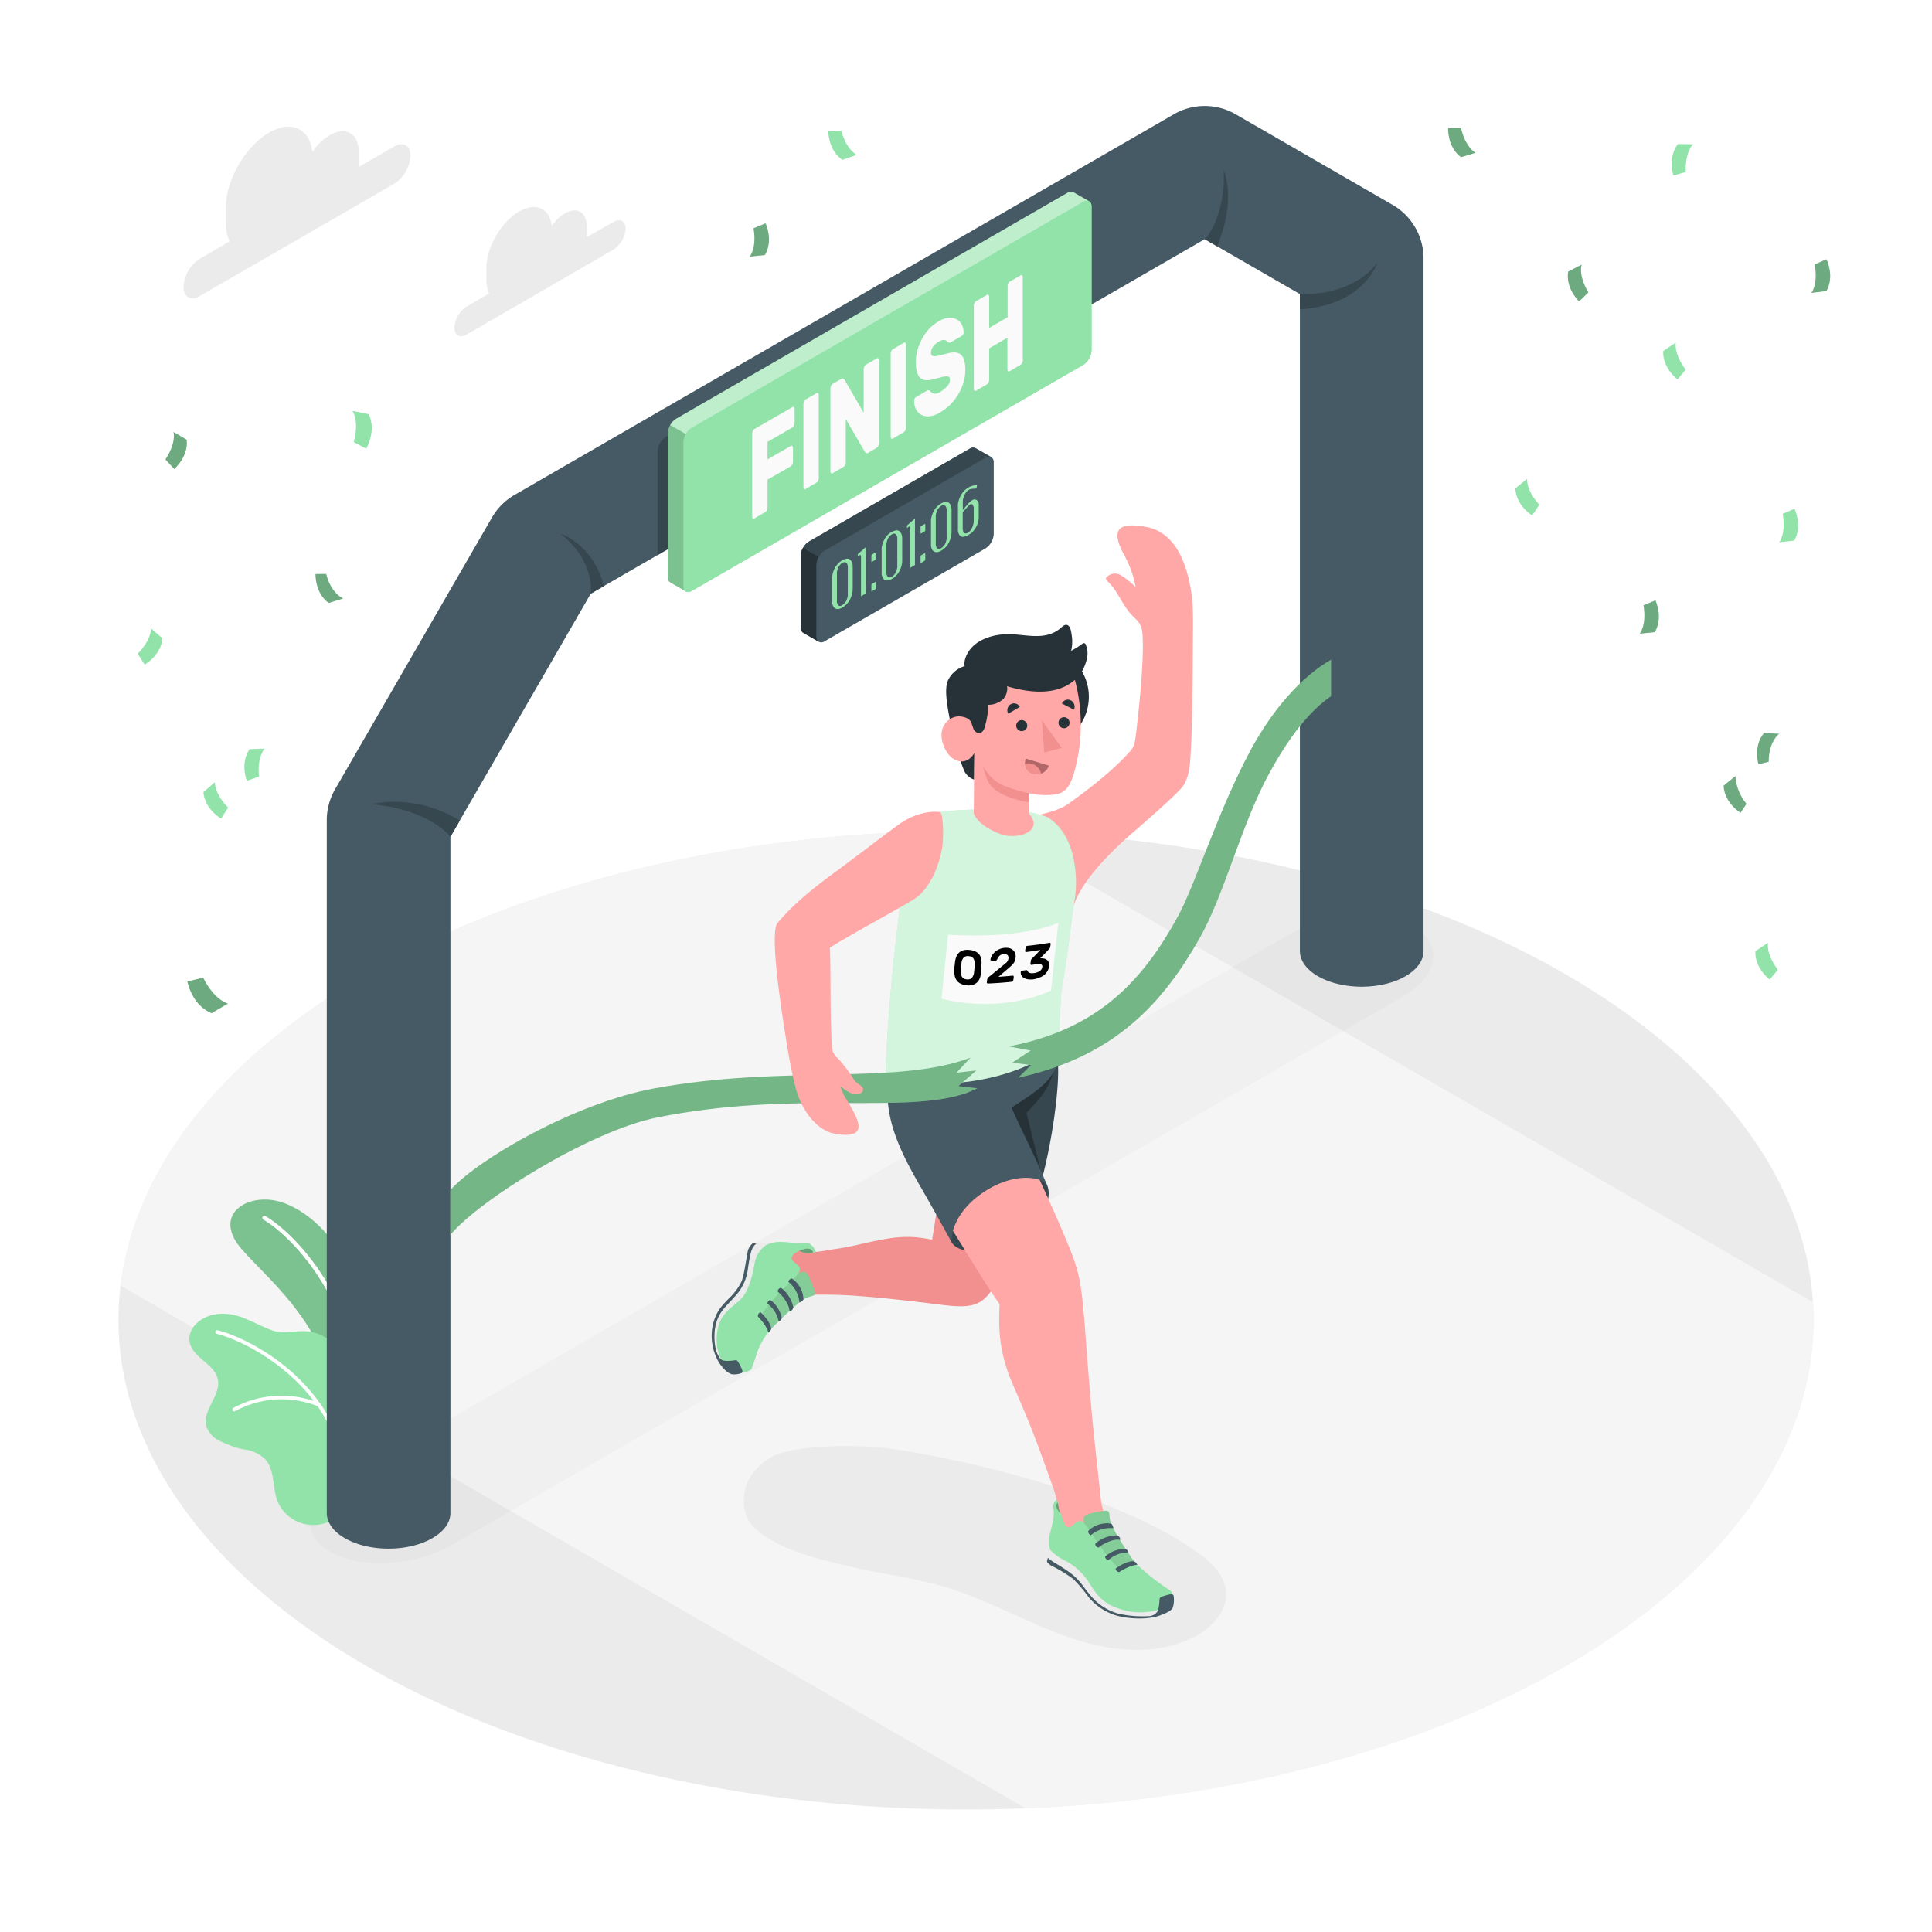<svg class="animated" id="freepik_stories-finish-line" xmlns="http://www.w3.org/2000/svg" viewBox="0 0 500 500" version="1.1" xmlns:xlink="http://www.w3.org/1999/xlink" xmlns:svgjs="http://svgjs.com/svgjs">
    <style>svg#freepik_stories-finish-line:not(.animated) .animable {opacity: 0;}svg#freepik_stories-finish-line.animated #freepik--Floor--inject-3 {animation: 1s 1 forwards cubic-bezier(.36,-0.01,.5,1.38) lightSpeedLeft;animation-delay: 0s;}svg#freepik_stories-finish-line.animated #freepik--Shadows--inject-3 {animation: 1s 1 forwards cubic-bezier(.36,-0.01,.5,1.38) fadeIn;animation-delay: 0s;}svg#freepik_stories-finish-line.animated #freepik--Clouds--inject-3 {animation: 1s 1 forwards cubic-bezier(.36,-0.01,.5,1.38) zoomOut;animation-delay: 0s;}svg#freepik_stories-finish-line.animated #freepik--Plant--inject-3 {animation: 1s 1 forwards cubic-bezier(.36,-0.01,.5,1.38) lightSpeedRight;animation-delay: 0s;}svg#freepik_stories-finish-line.animated #freepik--finish-line--inject-3 {animation: 1s 1 forwards cubic-bezier(.36,-0.01,.5,1.38) lightSpeedRight;animation-delay: 0s;}svg#freepik_stories-finish-line.animated #freepik--Character--inject-3 {animation: 1s 1 forwards cubic-bezier(.36,-0.01,.5,1.38) slideDown;animation-delay: 0s;}svg#freepik_stories-finish-line.animated #freepik--Confetti--inject-3 {animation: 1s 1 forwards cubic-bezier(.36,-0.01,.5,1.38) slideRight;animation-delay: 0s;}            @keyframes lightSpeedLeft {              from {                transform: translate3d(-50%, 0, 0) skewX(20deg);                opacity: 0;              }              60% {                transform: skewX(-10deg);                opacity: 1;              }              80% {                transform: skewX(2deg);              }              to {                opacity: 1;                transform: translate3d(0, 0, 0);              }            }                    @keyframes fadeIn {                0% {                    opacity: 0;                }                100% {                    opacity: 1;                }            }                    @keyframes zoomOut {                0% {                    opacity: 0;                    transform: scale(1.5);                }                100% {                    opacity: 1;                    transform: scale(1);                }            }                    @keyframes lightSpeedRight {              from {                transform: translate3d(50%, 0, 0) skewX(-20deg);                opacity: 0;              }              60% {                transform: skewX(10deg);                opacity: 1;              }              80% {                transform: skewX(-2deg);              }              to {                opacity: 1;                transform: translate3d(0, 0, 0);              }            }                    @keyframes slideDown {                0% {                    opacity: 0;                    transform: translateY(-30px);                }                100% {                    opacity: 1;                    transform: translateY(0);                }            }                    @keyframes slideRight {                0% {                    opacity: 0;                    transform: translateX(30px);                }                100% {                    opacity: 1;                    transform: translateX(0);                }            }        </style>
    <g id="freepik--Floor--inject-3" style="transform-origin: 250px 341.65px 0px;" class="animable">
        <g id="freepik--floor--inject-3" style="transform-origin: 250px 341.65px 0px;" class="animable">
            <ellipse cx="250" cy="341.65" rx="219.34" ry="126.64" style="fill: rgb(235, 235, 235); transform-origin: 250px 341.65px 0px;" id="ely943jkdpkik" class="animable"></ellipse>
            <path d="M94.9,252.11C56,274.57,34.77,303.36,31.2,332.74L265.44,468c50.88-2.06,100.76-14.32,139.66-36.78C450,405.29,471.32,371,469.18,337L258,215.11C199.25,213.87,139.77,226.2,94.9,252.11Z" style="fill: rgb(245, 245, 245); transform-origin: 250.263px 341.513px 0px;" id="elm6vy9xkfrnd" class="animable"></path>
        </g>
    </g>
    <g id="freepik--Shadows--inject-3" style="transform-origin: 225.609px 331.919px 0px;" class="animable">
        <g id="freepik--Shadow--inject-3">
            <path d="M116.94,399.81,362.77,258.08c9.57-5.51,10.92-13.69,3-18.25s-22.07-3.79-31.64,1.73L88.5,383.38c-9.57,5.52-11,13.68-3.1,18.21S107.37,405.33,116.94,399.81Z" style="opacity: 0.02; transform-origin: 225.609px 320.694px 0px;" class="animable"></path>
        </g>
        <path id="freepik--shadow--inject-3" d="M317.29,411.85c-.4-4.54-4.25-7.93-8-10.54-25.14-17.53-71.92-25.69-80.2-26.56s-21.46-.86-28.39,1.8a15.41,15.41,0,0,0-6.79,6.07c-2.13,4-2,9.5,1.22,12.64,6,5.79,16.66,8.24,24.78,10.15s16.46,2.85,24.45,5.22c10.88,3.23,20.81,9,31.5,12.83s23,5.39,33.09.24C313.53,421.37,317.73,417,317.29,411.85Z" style="fill: rgb(235, 235, 235); transform-origin: 254.902px 400.608px 0px;" class="animable"></path>
    </g>
    <g id="freepik--Clouds--inject-3" style="transform-origin: 104.705px 59.913px 0px;" class="animable">
        <g id="freepik--clouds--inject-3" style="transform-origin: 104.705px 59.913px 0px;" class="animable">
            <path d="M102.06,37.89l-9.3,5.37c0-.42.08-.83.08-1.23v-2.7c0-4.79-3.37-6.73-7.52-4.34a14.53,14.53,0,0,0-4.48,4.31c-.68-6-5.41-8.27-11.16-5-6.21,3.59-11.24,12.31-11.24,19.48v4a10.57,10.57,0,0,0,1,4.67L51.67,67a9.21,9.21,0,0,0-4.17,7.23c0,2.65,1.86,3.73,4.17,2.4l50.39-29.09a9.22,9.22,0,0,0,4.17-7.22C106.23,37.64,104.36,36.56,102.06,37.89Z" style="fill: rgb(235, 235, 235); transform-origin: 76.865px 55.001px 0px;" id="elu6t0mtchb4p" class="animable"></path>
            <path d="M158.77,57.43l-7,4a7.26,7.26,0,0,0,.06-.93v-2c0-3.62-2.54-5.09-5.67-3.28a11.08,11.08,0,0,0-3.38,3.25c-.51-4.54-4.08-6.24-8.42-3.74-4.69,2.71-8.49,9.29-8.49,14.71v3a8,8,0,0,0,.72,3.52l-5.83,3.37a6.94,6.94,0,0,0-3.15,5.45c0,2,1.41,2.82,3.15,1.81l38-22a7,7,0,0,0,3.15-5.45C161.92,57.24,160.51,56.43,158.77,57.43Z" style="fill: rgb(235, 235, 235); transform-origin: 139.76px 70.299px 0px;" id="elojq17st9epi" class="animable"></path>
        </g>
    </g>
    <g id="freepik--Plant--inject-3" style="transform-origin: 75.098px 352.556px 0px;" class="animable">
        <g id="freepik--Plants--inject-3" style="transform-origin: 75.098px 352.556px 0px;" class="animable">
            <path d="M95.42,369.46S98.58,354,94.94,340,83.45,315.45,74.18,311.6,54.37,314,62.59,323.32,86.9,344.68,87.9,369.87Z" style="fill: rgb(146, 227, 169); transform-origin: 78.161px 340.158px 0px;" id="elvd3om6zzoph" class="animable"></path>
            <g id="elel9sm41i27">
                <path d="M95.42,369.46S98.58,354,94.94,340,83.45,315.45,74.18,311.6,54.37,314,62.59,323.32,86.9,344.68,87.9,369.87Z" style="opacity: 0.15; transform-origin: 78.161px 340.158px 0px;" class="animable"></path>
            </g>
            <path d="M93.89,364.68H94a.53.53,0,0,0,.5-.57c-2-28-17.73-44.55-25.79-49.39a.53.53,0,0,0-.73.18.53.53,0,0,0,.18.73c7.89,4.75,23.32,21,25.27,48.56A.54.54,0,0,0,93.89,364.68Z" style="fill: rgb(255, 255, 255); transform-origin: 81.202px 339.661px 0px;" id="elg5mdo9kj03m" class="animable"></path>
            <path d="M49.26,345c-1,3.12,1.19,5.29,3.29,7.05,1.61,1.34,3.38,2.81,3.82,4.87.89,4.16-4,8-3,12.12a6.59,6.59,0,0,0,3.48,3.87A42,42,0,0,0,61,374.6a16.93,16.93,0,0,0,2,.49,9.6,9.6,0,0,1,5.59,2.5c2.27,2.47,2,6.26,2.8,9.52l0,.11A10,10,0,0,0,87,392.71l11.49-8.18c4.55-6.13,3.4-17.11-3.9-20.69-1.55-.76-3.32-1.21-4.55-2.42-1.5-1.46-1.87-3.71-2-5.8s0-4.27-.85-6.18c-1.19-2.67-4-4.29-6.9-4.79-3.36-.58-6.72.79-9.91-.37s-6.14-3-9.44-3.87c-3.63-.9-7.79-.42-10.49,2.51A5.43,5.43,0,0,0,49.26,345Z" style="fill: rgb(146, 227, 169); transform-origin: 75.098px 367.334px 0px;" id="el39dnmnn4aw" class="animable"></path>
            <path d="M82.92,363.33a.4.4,0,0,0-.15-.19C74.23,351,60.83,345.29,56.31,344.28a.47.47,0,0,0-.57.36.46.46,0,0,0,.36.56c4.29,1,16.73,6.27,25.1,17.38a26.13,26.13,0,0,0-20.84,1.81.48.48,0,0,0-.14.66.5.5,0,0,0,.38.22.53.53,0,0,0,.27-.08,25.25,25.25,0,0,1,21.3-1.29,39.71,39.71,0,0,1,7.12,24.43.46.46,0,0,0,.42.48h0a.47.47,0,0,0,.49-.46A40.56,40.56,0,0,0,82.92,363.33Z" style="fill: rgb(255, 255, 255); transform-origin: 72.983px 366.539px 0px;" id="el4on2d9zavkn" class="animable"></path>
        </g>
    </g>
    <g id="freepik--finish-line--inject-3" style="transform-origin: 226.49px 214.107px 0px;" class="animable">
        <g id="freepik--Arch--inject-3" style="transform-origin: 226.49px 214.107px 0px;" class="animable">
            <g id="freepik--arch--inject-3" style="transform-origin: 226.49px 214.107px 0px;" class="animable">
                <path id="freepik--arch--inject-3" d="M368.41,246.15V66.87a16,16,0,0,0-8-13.85L319.79,29.57a16,16,0,0,0-16,0l-170.6,98.5a16,16,0,0,0-5.86,5.85L86.71,204.28a16,16,0,0,0-2.14,8V391.55c0,2.37,1.56,4.73,4.68,6.53,6.25,3.61,16.38,3.61,22.63,0,3.13-1.8,4.69-4.16,4.69-6.53h0v-175l36.33-62.93L311.79,61.9l24.62,14.21v170h0c0,2.37,1.56,4.74,4.69,6.54,6.25,3.61,16.38,3.61,22.63,0,3.13-1.81,4.69-4.17,4.68-6.54Z" style="fill: rgb(69, 90, 100); transform-origin: 226.49px 214.107px 0px;" class="animable"></path>
                <path d="M116.57,216.57s-5.1-7-20.36-8.45c0,0,10.86-3,22.8,4.22Z" style="fill: rgb(55, 71, 79); transform-origin: 107.61px 212.036px 0px;" id="elb20skdgobr" class="animable"></path>
                <path d="M152.9,153.64s1.28-8.4-7.9-15.54c0,0,8.44,2.55,11.29,13.58Z" style="fill: rgb(55, 71, 79); transform-origin: 150.645px 145.87px 0px;" id="elzp5zrla7ww" class="animable"></path>
                <path d="M311.79,61.9c3-3.06,5.47-10.91,4.85-17.95,0,0,3.55,7.4-1.66,19.79Z" style="fill: rgb(55, 71, 79); transform-origin: 314.805px 53.845px 0px;" id="elvqq1p6ns40g" class="animable"></path>
                <path d="M336.41,76.11c8.2.33,16.28-2.74,20.08-8.24,0,0-3.22,11.09-20.08,12.2Z" style="fill: rgb(55, 71, 79); transform-origin: 346.45px 73.97px 0px;" id="elvowxf5l5wan" class="animable"></path>
            </g>
            <g id="freepik--Finish--inject-3" style="transform-origin: 226.339px 101.416px 0px;" class="animable">
                <path id="freepik--shadow--inject-3" d="M275.79,82.68V55.84c0-1.38-1-1.94-2.16-1.25L172.34,113.06a4.8,4.8,0,0,0-2.16,3.75v26.85Z" style="fill: rgb(55, 71, 79); transform-origin: 222.985px 98.977px 0px;" class="animable"></path>
                <path d="M277.8,49.75a1.52,1.52,0,0,0-1.54.15L175,108.37a4.78,4.78,0,0,0-2.17,3.75v37.22a1.51,1.51,0,0,0,.64,1.4l4.06,2.34a1.5,1.5,0,0,0,1.53-.15L280.32,94.45a4.78,4.78,0,0,0,2.17-3.75V53.49a1.52,1.52,0,0,0-.65-1.41Z" style="fill: rgb(146, 227, 169); transform-origin: 227.66px 101.415px 0px;" id="elrd7k1r2ywkq" class="animable"></path>
                <path d="M179,110.72,280.32,52.24c1.2-.69,2.17-.13,2.17,1.25V90.7a4.78,4.78,0,0,1-2.17,3.75L179,152.93c-1.2.69-2.17.13-2.17-1.25V114.47A4.78,4.78,0,0,1,179,110.72Z" style="fill: rgb(146, 227, 169); transform-origin: 229.66px 102.585px 0px;" id="elazlcfwu6dj8" class="animable"></path>
                <g id="el8us3kpb5ddo">
                    <path d="M176.87,151.68a1.63,1.63,0,0,0,.51,1.32l-3.94-2.27a1.51,1.51,0,0,1-.63-1.4V112.12a4.34,4.34,0,0,1,.64-2.13l4.06,2.34a4.37,4.37,0,0,0-.64,2.14Z" style="opacity: 0.15; transform-origin: 175.155px 131.495px 0px;" class="animable"></path>
                </g>
                <g id="elzdmhtss7e">
                    <path d="M277.8,49.75,281.73,52a1.64,1.64,0,0,0-1.41.22L179,110.72a4.4,4.4,0,0,0-1.53,1.61L173.45,110a4.43,4.43,0,0,1,1.53-1.62L276.26,49.89A1.54,1.54,0,0,1,277.8,49.75Z" style="fill: rgb(255, 255, 255); opacity: 0.4; transform-origin: 227.59px 80.968px 0px;" class="animable"></path>
                </g>
                <path d="M205.07,105.37a.3.3,0,0,1,.41,0,.75.75,0,0,1,.17.53v3.51a1.77,1.77,0,0,1-.17.73,1.12,1.12,0,0,1-.41.5l-6.43,3.71v4.53l6-3.46a.32.32,0,0,1,.41,0,.72.72,0,0,1,.17.53v3.5a1.73,1.73,0,0,1-.17.73,1.12,1.12,0,0,1-.41.5l-6,3.46v7.15a1.58,1.58,0,0,1-.17.72,1.09,1.09,0,0,1-.41.51l-2.81,1.62a.32.32,0,0,1-.41,0,.73.73,0,0,1-.17-.53V112.26a1.8,1.8,0,0,1,.17-.73,1.18,1.18,0,0,1,.41-.5Z" style="fill: rgb(250, 250, 250); transform-origin: 200.16px 119.752px 0px;" id="elrm6zjp4nlz" class="animable"></path>
                <path d="M208.51,126.54a.31.31,0,0,1-.41,0,.69.69,0,0,1-.17-.53V104.61a1.62,1.62,0,0,1,.17-.73,1.06,1.06,0,0,1,.41-.5l2.81-1.62a.32.32,0,0,1,.41,0,.75.75,0,0,1,.17.53v21.37a1.73,1.73,0,0,1-.17.73,1.12,1.12,0,0,1-.41.5Z" style="fill: rgb(250, 250, 250); transform-origin: 209.914px 114.152px 0px;" id="elmox4wwjhnss" class="animable"></path>
                <path d="M224.69,117.2a.53.53,0,0,1-.6,0,1,1,0,0,1-.29-.3l-4.92-8.47v11.18a1.62,1.62,0,0,1-.17.73,1.06,1.06,0,0,1-.41.5l-2.81,1.62a.3.3,0,0,1-.41,0,.73.73,0,0,1-.17-.53V100.58a1.77,1.77,0,0,1,.17-.73,1.06,1.06,0,0,1,.41-.5l2.23-1.29c.25-.14.44-.16.59,0a1,1,0,0,1,.29.29l4.92,8.47V95.6a1.6,1.6,0,0,1,.18-.72,1.05,1.05,0,0,1,.4-.5l2.82-1.63a.32.32,0,0,1,.41,0,.73.73,0,0,1,.17.53v21.37a1.8,1.8,0,0,1-.17.73,1.18,1.18,0,0,1-.41.5Z" style="fill: rgb(250, 250, 250); transform-origin: 221.205px 107.608px 0px;" id="elkx89sloggo" class="animable"></path>
                <path d="M231.09,113.5a.31.31,0,0,1-.41,0,.69.69,0,0,1-.17-.53V91.57a1.65,1.65,0,0,1,.17-.73,1.06,1.06,0,0,1,.41-.5l2.81-1.62a.32.32,0,0,1,.41,0,.72.72,0,0,1,.17.53v21.37a1.72,1.72,0,0,1-.17.72,1.06,1.06,0,0,1-.41.5Z" style="fill: rgb(250, 250, 250); transform-origin: 232.494px 101.112px 0px;" id="elycd1jo7n4z" class="animable"></path>
                <path d="M243.08,83.09a5.51,5.51,0,0,1,2.52-.84,3.55,3.55,0,0,1,2,.42A3.37,3.37,0,0,1,248.9,84a4.22,4.22,0,0,1,.49,1.93,1.25,1.25,0,0,1-.14.59.83.83,0,0,1-.31.4l-2.81,1.62a.79.79,0,0,1-.49.15.84.84,0,0,1-.37-.18c-.05,0-.11-.11-.21-.21a.94.94,0,0,0-.39-.25A1.34,1.34,0,0,0,244,88a2.61,2.61,0,0,0-.94.36,6.12,6.12,0,0,0-.79.54,4.52,4.52,0,0,0-.66.65,2.83,2.83,0,0,0-.48.78,2.46,2.46,0,0,0-.18.94,1.06,1.06,0,0,0,.2.71,1,1,0,0,0,.69.21,5.63,5.63,0,0,0,1.28-.19l2-.51a6.45,6.45,0,0,1,2.06-.27,2.41,2.41,0,0,1,1.47.56,2.89,2.89,0,0,1,.88,1.47,8.84,8.84,0,0,1,.29,2.53,11.18,11.18,0,0,1-.49,3.3,13.16,13.16,0,0,1-1.39,3.06,13.52,13.52,0,0,1-2.1,2.66,13.3,13.3,0,0,1-2.66,2,6.57,6.57,0,0,1-2.66.94,3.56,3.56,0,0,1-2.07-.38,3.28,3.28,0,0,1-1.37-1.41,4.71,4.71,0,0,1-.51-2.18,1.37,1.37,0,0,1,.13-.59.91.91,0,0,1,.32-.4l2.81-1.62a.86.86,0,0,1,.47-.16.67.67,0,0,1,.35.15l.26.28a1.28,1.28,0,0,0,.46.34,1.45,1.45,0,0,0,.73.13,2.63,2.63,0,0,0,1.08-.4,7.63,7.63,0,0,0,1.9-1.48,2.59,2.59,0,0,0,.77-1.81.72.72,0,0,0-.28-.66,1.38,1.38,0,0,0-.84-.13,8,8,0,0,0-1.43.28c-.58.16-1.26.33-2.05.52-1.48.37-2.55.18-3.23-.56s-1-2.07-1-4a11.16,11.16,0,0,1,.41-3,13.85,13.85,0,0,1,1.22-3,13.66,13.66,0,0,1,1.92-2.68A10.5,10.5,0,0,1,243.08,83.09Z" style="fill: rgb(250, 250, 250); transform-origin: 243.197px 95.001px 0px;" id="el8yal5gh134" class="animable"></path>
                <path d="M264.11,71.28a.32.32,0,0,1,.41,0,.72.72,0,0,1,.17.53V93.2a1.73,1.73,0,0,1-.17.73,1.06,1.06,0,0,1-.41.5l-2.81,1.63a.31.31,0,0,1-.41,0,.69.69,0,0,1-.17-.53V87.39L256,90.15v8.1a1.61,1.61,0,0,1-.18.73,1.06,1.06,0,0,1-.41.5l-2.81,1.63a.33.33,0,0,1-.41,0,.7.7,0,0,1-.17-.54V79.18a1.77,1.77,0,0,1,.17-.73,1.12,1.12,0,0,1,.41-.5l2.81-1.62a.31.31,0,0,1,.41,0,.71.71,0,0,1,.18.53v8l4.77-2.76v-8a1.65,1.65,0,0,1,.17-.73,1.06,1.06,0,0,1,.41-.5Z" style="fill: rgb(250, 250, 250); transform-origin: 258.354px 86.194px 0px;" id="el6iupqbrq4ws" class="animable"></path>
            </g>
            <g id="freepik--Timer--inject-3" style="transform-origin: 232.19px 141.044px 0px;" class="animable">
                <path d="M252.48,116a1.49,1.49,0,0,0-1.54.14l-41.57,24a4.77,4.77,0,0,0-2.16,3.75v18.46a1.54,1.54,0,0,0,.64,1.41l4.06,2.34a1.52,1.52,0,0,0,1.53-.15l41.57-24a4.78,4.78,0,0,0,2.17-3.75V119.7a1.51,1.51,0,0,0-.65-1.41Z" style="fill: rgb(69, 90, 100); transform-origin: 232.196px 141.044px 0px;" id="el7gxph98u82" class="animable"></path>
                <path d="M211.27,164.68a1.63,1.63,0,0,0,.5,1.32l-3.93-2.27a1.5,1.5,0,0,1-.64-1.4V143.87a4.34,4.34,0,0,1,.64-2.13l4.06,2.34a4.47,4.47,0,0,0-.63,2.14Z" style="fill: rgb(38, 50, 56); transform-origin: 209.545px 153.87px 0px;" id="el7v0bndv6bjy" class="animable"></path>
                <path d="M252.48,116l3.93,2.27a1.64,1.64,0,0,0-1.41.22l-41.57,24a4.57,4.57,0,0,0-1.53,1.61l-4.06-2.34a4.37,4.37,0,0,1,1.54-1.62l41.56-24A1.54,1.54,0,0,1,252.48,116Z" style="fill: rgb(55, 71, 79); transform-origin: 232.125px 129.978px 0px;" id="el3pymomwth63" class="animable"></path>
                <path d="M218,145a2.71,2.71,0,0,1,1.13-.4,1.13,1.13,0,0,1,.77.15,1.45,1.45,0,0,1,.47.56,2.27,2.27,0,0,1,.25.7,3.91,3.91,0,0,1,.06.68v5.74a5.36,5.36,0,0,1-.06.75,5.64,5.64,0,0,1-.25,1,6,6,0,0,1-.47,1.1,5.19,5.19,0,0,1-1.9,1.95,3.21,3.21,0,0,1-.84.35,1.35,1.35,0,0,1-.65,0,1,1,0,0,1-.49-.21,1.41,1.41,0,0,1-.34-.39,3.14,3.14,0,0,1-.21-.49,4.06,4.06,0,0,1-.11-.52,3.83,3.83,0,0,1,0-.47v-5.74a4.63,4.63,0,0,1,0-.51c0-.19.06-.4.11-.65s.13-.49.21-.74a8.07,8.07,0,0,1,.34-.78,4.77,4.77,0,0,1,.49-.77,5.28,5.28,0,0,1,.65-.72A5,5,0,0,1,218,145Zm0,11.58a2.71,2.71,0,0,0,.61-.51,2.88,2.88,0,0,0,.42-.63,4.55,4.55,0,0,0,.25-.68,3.63,3.63,0,0,0,.13-.64,3.4,3.4,0,0,0,0-.53V147a2.63,2.63,0,0,0,0-.49,1.88,1.88,0,0,0-.13-.49,1.11,1.11,0,0,0-.26-.39.6.6,0,0,0-.41-.14,1.25,1.25,0,0,0-.61.19,2.09,2.09,0,0,0-.6.51,2.61,2.61,0,0,0-.42.62,3.94,3.94,0,0,0-.25.68,3.73,3.73,0,0,0-.13.65,3.23,3.23,0,0,0,0,.53v6.63a2.63,2.63,0,0,0,0,.49,1.69,1.69,0,0,0,.13.49,1.05,1.05,0,0,0,.25.39.65.65,0,0,0,.42.15A1.19,1.19,0,0,0,218,156.62Z" style="fill: rgb(146, 227, 169); transform-origin: 218.016px 151.102px 0px;" id="elqfie2qjv88b" class="animable"></path>
                <path d="M222,143.41l2.07-1.82v12l-1.24.72V144.12a.8.8,0,0,0-.09-.45c-.06-.07-.14-.08-.25,0L222,144Z" style="fill: rgb(146, 227, 169); transform-origin: 223.035px 147.95px 0px;" id="el7ogomg2lykg" class="animable"></path>
                <path d="M226.69,143.21v1.27a1,1,0,0,1,0,.2.27.27,0,0,1-.08.13.7.7,0,0,1-.22.17l-.61.36c-.14.08-.22.1-.26.08s0-.1,0-.22v-1.4s0-.06,0-.11a.31.31,0,0,1,.1-.13,1.06,1.06,0,0,1,.18-.13l.61-.35c.15-.08.23-.11.27-.08S226.69,143.1,226.69,143.21Zm0,7.6v1.27a1,1,0,0,1,0,.2.27.27,0,0,1-.08.13.7.7,0,0,1-.22.17l-.61.36c-.14.08-.22.1-.26.08s0-.1,0-.22v-1.4s0-.06,0-.11a.38.38,0,0,1,.1-.13,1.06,1.06,0,0,1,.18-.13l.61-.35c.15-.08.23-.11.27-.08S226.69,150.7,226.69,150.81Z" style="fill: rgb(146, 227, 169); transform-origin: 226.102px 148.008px 0px;" id="elurjmkxlyiqe" class="animable"></path>
                <path d="M230.81,137.67a2.74,2.74,0,0,1,1.13-.41,1.14,1.14,0,0,1,.77.16,1.5,1.5,0,0,1,.47.55,2.37,2.37,0,0,1,.25.7,4,4,0,0,1,.06.68v5.74a5.14,5.14,0,0,1-.06.75,5.51,5.51,0,0,1-.25,1,6.28,6.28,0,0,1-.47,1.1,5,5,0,0,1-.77,1,4.92,4.92,0,0,1-1.13.9,3.21,3.21,0,0,1-.84.35,1.49,1.49,0,0,1-.65,0,1.2,1.2,0,0,1-.49-.21,1.41,1.41,0,0,1-.34-.39,3.26,3.26,0,0,1-.21-.5,3.61,3.61,0,0,1-.11-.51,3.83,3.83,0,0,1,0-.47v-5.75a4.6,4.6,0,0,1,0-.5c0-.19.06-.4.11-.65s.13-.49.21-.74a6.38,6.38,0,0,1,.34-.78,5.58,5.58,0,0,1,.49-.77,5.35,5.35,0,0,1,.65-.72A4.5,4.5,0,0,1,230.81,137.67Zm0,11.57a2.43,2.43,0,0,0,.61-.5,2.88,2.88,0,0,0,.42-.63,4.55,4.55,0,0,0,.25-.68,3.82,3.82,0,0,0,.13-.64,3.44,3.44,0,0,0,0-.54v-6.63a2.63,2.63,0,0,0,0-.49,1.78,1.78,0,0,0-.13-.49,1.11,1.11,0,0,0-.26-.39.6.6,0,0,0-.41-.15,1.28,1.28,0,0,0-.61.2,2.22,2.22,0,0,0-.6.5,2.88,2.88,0,0,0-.42.63,3.66,3.66,0,0,0-.25.68,3.82,3.82,0,0,0-.13.64c0,.19,0,.37,0,.53v6.64a3.89,3.89,0,0,0,0,.49,2.38,2.38,0,0,0,.13.49,1.14,1.14,0,0,0,.25.39.64.64,0,0,0,.42.14A1.1,1.1,0,0,0,230.81,149.24Z" style="fill: rgb(146, 227, 169); transform-origin: 230.826px 143.737px 0px;" id="el4lvoco53q74" class="animable"></path>
                <path d="M234.73,136l2.06-1.82v12.05l-1.24.71V136.75a.8.8,0,0,0-.09-.45c-.06-.07-.14-.08-.25,0s-.19.14-.48.39Z" style="fill: rgb(146, 227, 169); transform-origin: 235.76px 140.56px 0px;" id="el07l1gpkwoplo" class="animable"></path>
                <path d="M239.46,135.84v1.27a.92.92,0,0,1,0,.19.29.29,0,0,1-.08.14.7.7,0,0,1-.22.17l-.61.35c-.14.08-.22.11-.26.09s-.05-.1-.05-.23v-1.39a1,1,0,0,1,0-.11.31.31,0,0,1,.1-.13.7.7,0,0,1,.18-.13l.61-.36c.15-.08.23-.1.27-.08S239.46,135.72,239.46,135.84Zm0,7.6v1.27a.92.92,0,0,1,0,.19.29.29,0,0,1-.08.14.88.88,0,0,1-.22.17l-.61.35c-.14.08-.22.11-.26.09s-.05-.1-.05-.23V144a1,1,0,0,1,0-.11.31.31,0,0,1,.1-.13.7.7,0,0,1,.18-.13l.61-.36c.15-.08.23-.1.27-.08S239.46,143.32,239.46,143.44Z" style="fill: rgb(146, 227, 169); transform-origin: 238.852px 140.634px 0px;" id="elgt69jpjwo9j" class="animable"></path>
                <path d="M243.58,130.29a2.86,2.86,0,0,1,1.13-.4,1.07,1.07,0,0,1,.77.16,1.42,1.42,0,0,1,.47.55,2.27,2.27,0,0,1,.25.7,4,4,0,0,1,.06.68v5.74a5.36,5.36,0,0,1-.06.75,5.51,5.51,0,0,1-.25,1,6.18,6.18,0,0,1-.47,1.09,5,5,0,0,1-.77,1.06,4.88,4.88,0,0,1-1.13.89,3.26,3.26,0,0,1-.84.36,1.66,1.66,0,0,1-.65,0,1.21,1.21,0,0,1-.49-.22,1.52,1.52,0,0,1-.34-.38,3.26,3.26,0,0,1-.21-.5,3.46,3.46,0,0,1-.11-.52,3.71,3.71,0,0,1,0-.47v-5.74a4.92,4.92,0,0,1,0-.51c0-.18.06-.4.11-.64s.13-.49.21-.74a5.92,5.92,0,0,1,.83-1.56,5.3,5.3,0,0,1,.65-.71A5.06,5.06,0,0,1,243.58,130.29Zm0,11.58a2.13,2.13,0,0,0,.61-.51,2.47,2.47,0,0,0,.42-.63,3.42,3.42,0,0,0,.25-.68,3.63,3.63,0,0,0,.13-.64,3.23,3.23,0,0,0,0-.53v-6.63a2.74,2.74,0,0,0,0-.5,1.72,1.72,0,0,0-.13-.48,1,1,0,0,0-.26-.39.56.56,0,0,0-.41-.15,1.25,1.25,0,0,0-.61.19,2.26,2.26,0,0,0-.6.51,2.66,2.66,0,0,0-.42.63,4.54,4.54,0,0,0-.38,1.32,5,5,0,0,0,0,.53v6.63a4.07,4.07,0,0,0,0,.5,2.38,2.38,0,0,0,.13.49,1.25,1.25,0,0,0,.25.39.64.64,0,0,0,.42.14A1.19,1.19,0,0,0,243.58,141.87Z" style="fill: rgb(146, 227, 169); transform-origin: 243.596px 136.388px 0px;" id="elmrbx9jal05" class="animable"></path>
                <path d="M250.54,138.49a3,3,0,0,1-1,.38,1.18,1.18,0,0,1-.71,0,1.48,1.48,0,0,1-.47-.35,1.53,1.53,0,0,1-.3-.55,3.76,3.76,0,0,1-.15-.6,5.46,5.46,0,0,1,0-.56V131a4.92,4.92,0,0,1,0-.51c0-.18.07-.4.13-.65a7.08,7.08,0,0,1,.22-.75,7.41,7.41,0,0,1,.35-.79,6.36,6.36,0,0,1,.49-.78,4.84,4.84,0,0,1,.66-.72,5,5,0,0,1,.85-.62l.2-.12a4.11,4.11,0,0,1,1.07-.38,3,3,0,0,1,1-.11l-.21.85-.93.07a2.11,2.11,0,0,0-.93.23,2.49,2.49,0,0,0-.75.67,3.29,3.29,0,0,0-.52.87,5.61,5.61,0,0,0-.28.85,3.44,3.44,0,0,0-.09.72V132l1.26-1.5a7.73,7.73,0,0,1,.64-.64,4.54,4.54,0,0,1,.52-.39,1,1,0,0,1,1.19-.05,1.45,1.45,0,0,1,.51,1.28V134a4.13,4.13,0,0,1-.05.58,6.76,6.76,0,0,1-.17.73,4.28,4.28,0,0,1-.32.83,7.31,7.31,0,0,1-.5.83,4.46,4.46,0,0,1-.72.81A5.76,5.76,0,0,1,250.54,138.49Zm-1.39-5.94v3.95a3.91,3.91,0,0,0,0,.49,1.91,1.91,0,0,0,.12.5,1,1,0,0,0,.24.4.52.52,0,0,0,.4.15,1.13,1.13,0,0,0,.6-.18,2.33,2.33,0,0,0,.57-.49,3.14,3.14,0,0,0,.42-.63,4.26,4.26,0,0,0,.28-.7,4,4,0,0,0,.17-.66,3.74,3.74,0,0,0,.05-.54v-3.08a1.85,1.85,0,0,0-.26-1.11.47.47,0,0,0-.69-.09,2.15,2.15,0,0,0-.47.42Z" style="fill: rgb(146, 227, 169); transform-origin: 250.601px 132.245px 0px;" id="elenwghvtq9o8" class="animable"></path>
            </g>
        </g>
    </g>
    <g id="freepik--Character--inject-3" style="transform-origin: 230.52px 277.417px 0px;" class="animable">
        <g id="freepik--character--inject-3" style="transform-origin: 230.52px 277.417px 0px;" class="animable">
            <g id="freepik--Bottom--inject-3" style="transform-origin: 243.999px 340.828px 0px;" class="animable">
                <path d="M272.52,264.38c-10,2.54-15.09.76-22.88-1.59-1.84,15.63-5.28,38.45-8.4,58.06-6.15-1.34-10.23-.66-15.91.55-2.63.57-6,1.4-8.7,1.77s-6.75,1.33-8.37.67c-2-.83-3.13-2.31-5.47-2.08a6.63,6.63,0,0,0-4.79,2.8c-1.6,2.38-1.44,5.52-2.56,8.16a15.57,15.57,0,0,1-4.31,5.35,14.47,14.47,0,0,0-1.54,1.49,9.53,9.53,0,0,0-1.72,7.32c.32,1.94,1.33,6.48,4.18,5.56a3.72,3.72,0,0,0,1.84-1.51A19.7,19.7,0,0,0,195,348.8a20.92,20.92,0,0,1,1.19-2,35.21,35.21,0,0,1,6.43-6.76c1.12-1,2.24-1.85,3.36-2.8,1-.82,2.51-2.09,3.84-2.15a120.76,120.76,0,0,1,13.43.4c6.92.54,14.31,1.43,18.81,2,9,1.15,12,1.09,15.59-5.19,3.8-6.59,8.28-18.09,11.41-28.54A91,91,0,0,0,272.52,264.38Z" style="fill: rgb(242, 143, 143); transform-origin: 230.514px 307.676px 0px;" id="elw0fndbkzd1f" class="animable"></path>
                <path d="M273.79,275.37c.43,4.9-1.17,19.9-5,32.91l-25.5-.85.81-30.52Z" style="fill: rgb(55, 71, 79); transform-origin: 258.574px 291.825px 0px;" id="elq6dffkb3qzn" class="animable"></path>
                <path d="M210.45,324.12c0-.89-1.25-1.29-2.2-1a12.5,12.5,0,0,0-1.45.57A5.34,5.34,0,0,0,210.45,324.12Z" style="fill: rgb(146, 227, 169); transform-origin: 208.625px 323.646px 0px;" id="el7lu22pummxj" class="animable"></path>
                <g id="ela9ta867szh">
                    <g style="opacity: 0.3; transform-origin: 208.625px 323.646px 0px;" class="animable">
                        <path d="M210.45,324.12c0-.89-1.25-1.29-2.2-1a12.5,12.5,0,0,0-1.45.57A5.34,5.34,0,0,0,210.45,324.12Z" id="el267d2ndbcte" style="transform-origin: 208.625px 323.646px 0px;" class="animable"></path>
                    </g>
                </g>
                <path d="M199.06,344.54c1.66-2,7.27-7.3,9.05-8.35s3.4-.45,2.65-2.33-1.48-4.6-2.67-4.7-3.68,1.34-6.55,4.07a34.92,34.92,0,0,0-5.4,7.48Z" style="fill: rgb(146, 227, 169); transform-origin: 203.544px 336.848px 0px;" id="elibome3zmbz" class="animable"></path>
                <g id="elni0muac8qsh">
                    <path d="M199.06,344.54c1.66-2,7.27-7.3,9.05-8.35s3.4-.45,2.65-2.33-1.48-4.6-2.67-4.7-3.68,1.34-6.55,4.07a34.92,34.92,0,0,0-5.4,7.48Z" style="opacity: 0.1; transform-origin: 203.544px 336.848px 0px;" class="animable"></path>
                </g>
                <path d="M190.76,355.39c-.8.28-2.39.32-4.22-2.2a12.34,12.34,0,0,1-1.29-10.93c1.6-4.68,5-6.27,6.42-8.72,1.84-3.13,1.79-6.71,2.25-9.07.55-2.75,2.08-2.78,2.81-2.75s2.67.23,2.67.23Z" style="fill: rgb(235, 235, 235); transform-origin: 191.962px 338.617px 0px;" id="elpowtm26ke" class="animable"></path>
                <path d="M210.45,324.12c-.48-1.32-2-1.09-3-.67s-2.4,1-2.56,2.05,1.89,1.65,2.11,2.78-1.52,2.59-3.63,4.58-6.66,7.33-6.53,8,2.16,2.65,2.2,3.67a19.89,19.89,0,0,0-3.12,5.54c-.58,1.84-1.06,3.33-1.37,4.1s-2.89,1.37-3.94,1.19c-1.73-.3-5.34-3.19-5.12-9.15s3.33-7.27,6.07-9.84,3.49-8.41,3.85-10a7.26,7.26,0,0,1,2.91-4.18,8.41,8.41,0,0,1,4-.78c2.43.07,3.85.52,5.76.22,2.15-.34,3.08,2.37,3.08,2.37S211,324.05,210.45,324.12Z" style="fill: rgb(146, 227, 169); transform-origin: 198.32px 338.395px 0px;" id="el0wmr348r1cwm" class="animable"></path>
                <path d="M191.84,354c-.47-1-1-2.06-1.38-2s-2.67.42-3.52,0-1.18-1.4-1.58-2.33a15.23,15.23,0,0,1-.09-7.06c1-3.32,2.5-4.35,4.76-6.92A12.61,12.61,0,0,0,193.6,328c.6-3.78.83-5.08,2.14-6.19a9,9,0,0,0-1,0,4.09,4.09,0,0,0-1.14,1.72c-.32,1-1,6.74-1.77,8.27a14.79,14.79,0,0,1-3.23,4.27c-1.35,1.48-3.1,2.86-4.06,6.56a13.49,13.49,0,0,0,1.65,10.17c1.68,2.42,2.72,2.66,3.13,2.84a5,5,0,0,0,2.54-.28C192.3,355.11,192.18,354.73,191.84,354Z" style="fill: rgb(69, 90, 100); transform-origin: 189.961px 338.746px 0px;" id="el1416m24s0k3" class="animable"></path>
                <path d="M196.86,339.63c1.89,1.81,2.77,3.49,2.71,4.33a1.73,1.73,0,0,1-.72.93s-.24-1.59-2.71-4.18A1,1,0,0,1,196.86,339.63Z" style="fill: rgb(69, 90, 100); transform-origin: 197.853px 342.26px 0px;" id="el6s5vk1qx51u" class="animable"></path>
                <path d="M201.51,341.94a7.38,7.38,0,0,0-2.91-4.54,1.11,1.11,0,0,1,.73-1,7.73,7.73,0,0,1,3,4.77S202.09,341.89,201.51,341.94Z" style="fill: rgb(69, 90, 100); transform-origin: 200.465px 339.17px 0px;" id="eljrsh3vadiz" class="animable"></path>
                <path d="M204.26,339.34c.24-1.36-1.72-4.12-2.95-5a.92.92,0,0,1,.83-1.05,8.36,8.36,0,0,1,3.17,5.12S205.07,339.37,204.26,339.34Z" style="fill: rgb(69, 90, 100); transform-origin: 203.305px 336.315px 0px;" id="el2vrzpe8w492" class="animable"></path>
                <path d="M206.9,337.07a7.77,7.77,0,0,0-2.89-5.33,1.13,1.13,0,0,1,.92-.87,6.77,6.77,0,0,1,3,5.44A1.82,1.82,0,0,1,206.9,337.07Z" style="fill: rgb(69, 90, 100); transform-origin: 205.97px 333.97px 0px;" id="elynil882osp" class="animable"></path>
                <path d="M271,306.72c1,2.39.43,6.83-5.35,11.95s-17.12,7-19.44,2.73,3.29-11.24,9.58-14.42S269,303,271,306.72Z" style="fill: rgb(55, 71, 79); transform-origin: 258.537px 314.005px 0px;" id="eltv9arsbsqcp" class="animable"></path>
                <path d="M300.61,411a2.68,2.68,0,0,0-.54-.5c-.19-.15-.33-.22-.5-.34-6.15-4.6-8.51-7.76-12.4-14.29-.74-2.22-2-5.41-2.3-8.07-.43-4.35-1.16-10.64-1.7-15.81-1.08-10.35-1.82-20.95-2.47-29.42-1-12.56-1.73-14.47-5.61-23.66-4.31-10.2-9.89-21.72-14.2-31.55,4.36-.29,7.4-3.77,12.56-12.05.19-4-.63-6.09-1.09-10.63a89.71,89.71,0,0,1-14,1.83c-8.85.57-15.45.24-22.16-3.28-1.83,4.21-6.22,10-5.8,20.76.43,11,8.48,22.51,14.5,31.85,4.48,6.94,8.12,13.44,13.79,21.71-.3,6.67,0,11,2.05,17.25,1,3,4.72,10.73,8,19.65,2.24,6.12,4.15,11.36,4.46,12.62.64,2.61,1.14,5,.15,7.89-.44,1.26-1.33,3.05-.37,4.75,1.35,2.39,3.77,2.86,5.68,4.89a35.15,35.15,0,0,1,4.52,5.56,10.22,10.22,0,0,0,7.05,4.66A12.83,12.83,0,0,0,300.27,413a1.65,1.65,0,0,0,.63-.81A1.48,1.48,0,0,0,300.61,411Z" style="fill: rgb(255, 168, 167); transform-origin: 265.649px 339.193px 0px;" id="elc4ps7yf8zvp" class="animable"></path>
                <path d="M230.75,262.82a150.5,150.5,0,0,0-1.07,20c0,9,4.35,17,8.7,24.57s7.83,14,7.83,14-.37-6.44,7.3-12.12c8.25-6.1,16-4.87,17.49-2.56l-8.77-20s8.51-4.32,11.56-11.39c0,0-.34-5.63-1.23-11.22C272.56,264.15,249.55,271.79,230.75,262.82Z" style="fill: rgb(69, 90, 100); transform-origin: 251.728px 292.105px 0px;" id="elgoh9hfpvwvr" class="animable"></path>
                <path d="M261.78,286.66c2.42,5.56,5.8,12,7.56,16.28L265.65,288c3.57-3.78,5.21-5.33,7-10.39C270.4,281.11,267.21,283.08,261.78,286.66Z" style="fill: rgb(38, 50, 56); transform-origin: 267.215px 290.275px 0px;" id="elyii9s7uuny" class="animable"></path>
                <path d="M273.74,388.86c-.86.28-.88,1.28-.31,2.12a11.57,11.57,0,0,0,.95,1.25Z" style="fill: rgb(146, 227, 169); transform-origin: 273.711px 390.545px 0px;" id="elq0q8llbpvy" class="animable"></path>
                <g id="eldwaf9kyef2u">
                    <path d="M273.74,388.86c-.86.28-.88,1.28-.31,2.12a11.57,11.57,0,0,0,.95,1.25Z" style="opacity: 0.3; transform-origin: 273.711px 390.545px 0px;" class="animable"></path>
                </g>
                <path d="M294,404.7c-1.68-2-5.83-8.61-6.52-10.59s.21-3.44-1.8-3.08-4.84.59-5.17,1.75.61,3.9,2.76,7.27a35,35,0,0,0,6.36,6.8Z" style="fill: rgb(146, 227, 169); transform-origin: 287.223px 398.913px 0px;" id="elyef3g1u3k5e" class="animable"></path>
                <g id="elldbtywesu6i">
                    <path d="M294,404.7c-1.68-2-5.83-8.61-6.52-10.59s.21-3.44-1.8-3.08-4.84.59-5.17,1.75.61,3.9,2.76,7.27a35,35,0,0,0,6.36,6.8Z" style="opacity: 0.1; transform-origin: 287.223px 398.913px 0px;" class="animable"></path>
                </g>
                <path d="M303.16,415c.12.84,0,1.42-2.93,2.49s-7.43,1.05-11.19.12-7-4.36-8.58-6.77-4.77-4.67-6.89-5.85-2.55-1.65-2.38-2.37S272,400,272,400Z" style="fill: rgb(235, 235, 235); transform-origin: 287.173px 409.15px 0px;" id="elkhlkeqkstu" class="animable"></path>
                <path d="M273.74,388.86c-.68.47-.37,1.78.77,2.88.46.69.74,3.1,1.77,3.47s2-1.54,3.17-1.54,2.27,2,3.84,4.47,6,8,6.66,8,3.05-1.63,4.07-1.47a59.7,59.7,0,0,0,4.88,4.18c2.4,1.77,3.24,2.31,3.94,2.78s.85,2.16.46,3.16-5.94,3.44-11.81,2.07-7.55-3.95-9.57-7.16a16.23,16.23,0,0,0-6.1-5.72,13.15,13.15,0,0,1-4.09-2.93,8.49,8.49,0,0,1,0-4.09c.54-2.4,1.23-4.4.92-6.33a2.48,2.48,0,0,1,.89-2.64A5.54,5.54,0,0,1,273.74,388.86Z" style="fill: rgb(146, 227, 169); transform-origin: 287.495px 402.629px 0px;" id="el06vpbkl8cadh" class="animable"></path>
                <path d="M302.39,412.71c-1.07.27-2.23.56-2.28,1s-.1,2.73-.68,3.49a2.83,2.83,0,0,1-2.3,1.06,27.46,27.46,0,0,1-7.94-.72,14.54,14.54,0,0,1-7.11-4.8c-2.22-2.65-2.62-3.93-5.55-6s-4-2.36-5.34-3.58a5.36,5.36,0,0,0-.24,1,3.59,3.59,0,0,0,1.33,1.14,35.06,35.06,0,0,1,5.48,3.35,38.57,38.57,0,0,1,4,4.71,15,15,0,0,0,7.43,4.82c3.32.85,7.91,1,10.91-.07s3.17-1.7,3.43-2.06a7.25,7.25,0,0,0,.21-3.06C303.55,412.47,303.15,412.51,302.39,412.71Z" style="fill: rgb(69, 90, 100); transform-origin: 287.383px 411.013px 0px;" id="el8rtmdfsgezk" class="animable"></path>
                <path d="M288.72,405.93c2.16-1.52,4-2.06,4.82-1.84a1.73,1.73,0,0,1,.78.89s-1.62-.07-4.67,1.87A1,1,0,0,1,288.72,405.93Z" style="fill: rgb(69, 90, 100); transform-origin: 291.52px 405.446px 0px;" id="elfebguyfc1k" class="animable"></path>
                <path d="M291.92,401.77a7.49,7.49,0,0,0-5.07,2,1.11,1.11,0,0,1-.87-.92,7.81,7.81,0,0,1,5.31-2S292,401.19,291.92,401.77Z" style="fill: rgb(69, 90, 100); transform-origin: 288.953px 402.31px 0px;" id="elkbfszft5kcs" class="animable"></path>
                <path d="M289.87,398.55c-1.3-.5-4.42.9-5.54,1.95a.93.93,0,0,1-.87-1,8.38,8.38,0,0,1,5.69-2.14S290.05,397.75,289.87,398.55Z" style="fill: rgb(69, 90, 100); transform-origin: 286.676px 398.93px 0px;" id="el5r55vsissj3" class="animable"></path>
                <path d="M288.13,395.49a7.79,7.79,0,0,0-5.84,1.83,1.15,1.15,0,0,1-.68-1.08,6.83,6.83,0,0,1,6-1.91A1.81,1.81,0,0,1,288.13,395.49Z" style="fill: rgb(69, 90, 100); transform-origin: 284.87px 395.775px 0px;" id="elp36xryjzhk" class="animable"></path>
            </g>
            <g id="freepik--Top--inject-3" style="transform-origin: 230.52px 227.77px 0px;" class="animable">
                <path d="M305.49,204.26c-1.27,1.34-4,4-12.35,11.25-6.12,5.32-13.09,12.36-15.3,18.89.38-9.17-8.73-23.54-8.73-23.54,2.63-.7,5.27-1.34,7.35-2.82,8.84-6.27,13.63-10.87,16.05-13.67.75-.89,1.13-1.56,1.41-3.82.25-2,2.42-19.65,1.7-27a5.39,5.39,0,0,0-1.73-3.4c-2.59-2.38-3.41-4.49-5.18-7.22-1.39-2.14-2.78-2.87-2.44-3.4a2.9,2.9,0,0,1,3.89-.6,20.6,20.6,0,0,1,3.73,3,26.75,26.75,0,0,0-2.87-8.12c-3.16-5.82-2.76-9,5.56-7.45,5.21.94,10.07,5.33,11.81,17.53.5,3.51.34,8.75.32,13.25-.06,10.24-.1,18.56-.51,26.84C308,197.59,307.89,201.73,305.49,204.26Z" style="fill: rgb(255, 168, 167); transform-origin: 288.93px 185.185px 0px;" id="el262uiov93ou" class="animable"></path>
                <path d="M235.93,215.33c-1,3.77-5.9,35.82-6.75,62.77,12.28,5.38,37.29,1,44.7-8l.79-13.59c1.88-10.2,2.62-19.2,3.43-23.58.88-4.83.75-16.78-7.1-21.48a33.88,33.88,0,0,0-10.62-1.89c-4.71-.17-13.3-.14-18,.78C240.1,210.8,236.58,213,235.93,215.33Z" style="fill: rgb(146, 227, 169); transform-origin: 253.823px 244.963px 0px;" id="ellky2nkrvs89" class="animable"></path>
                <g id="elm3lys5piu8b">
                    <path d="M235.93,215.33c-1,3.77-5.9,35.82-6.75,62.77,12.28,5.38,37.29,1,44.7-8l.79-13.59c1.88-10.2,2.62-19.2,3.43-23.58.88-4.83.75-16.78-7.1-21.48a33.88,33.88,0,0,0-10.62-1.89c-4.71-.17-13.3-.14-18,.78C240.1,210.8,236.58,213,235.93,215.33Z" style="fill: rgb(255, 255, 255); opacity: 0.6; transform-origin: 253.823px 244.963px 0px;" class="animable"></path>
                </g>
                <path d="M245.36,241.89s17.58,1.42,28.52-3.06L272,256.32s-11.55,6.15-28.35,2.16Z" style="fill: rgb(250, 250, 250); transform-origin: 258.765px 249.328px 0px;" id="elf1bs0u1rqus" class="animable"></path>
                <path d="M254,249.62c0,.16,0,.34,0,.53l0,.6-.06.6a4,4,0,0,1-.06.54,5.56,5.56,0,0,1-.34,1.35,3,3,0,0,1-.68,1,2.64,2.64,0,0,1-1.12.64,4.11,4.11,0,0,1-1.61.11,4.3,4.3,0,0,1-1.56-.44,2.84,2.84,0,0,1-1-.86,3.13,3.13,0,0,1-.49-1.17,6.36,6.36,0,0,1-.11-1.4c0-.33,0-.7.07-1.11s.08-.78.12-1.1a6.21,6.21,0,0,1,.35-1.35,2.73,2.73,0,0,1,.68-1,2.64,2.64,0,0,1,1.1-.62,4.15,4.15,0,0,1,1.61-.09,4.44,4.44,0,0,1,1.57.41,2.66,2.66,0,0,1,1.48,1.95A5.64,5.64,0,0,1,254,249.62Zm-5.36,1.71a2.74,2.74,0,0,0,.32,1.47,1.53,1.53,0,0,0,1.23.65,1.48,1.48,0,0,0,1.32-.38,2.63,2.63,0,0,0,.57-1.38c0-.32.08-.68.11-1.07s.06-.75.07-1.07a2.62,2.62,0,0,0-.32-1.46,1.53,1.53,0,0,0-1.23-.63,1.51,1.51,0,0,0-1.32.36,2.51,2.51,0,0,0-.56,1.37c-.05.32-.09.68-.12,1.07S248.66,251,248.65,251.33Z" id="elq40kxx7aiyh" style="transform-origin: 250.495px 250.417px 0px;" class="animable"></path>
                <path d="M260.2,249.33a1.87,1.87,0,0,0,.59-.67,1.68,1.68,0,0,0,.19-.59,1.08,1.08,0,0,0-.2-.86,1.2,1.2,0,0,0-1-.27,1.75,1.75,0,0,0-1.11.41,2.6,2.6,0,0,0-.59.91.59.59,0,0,1-.2.26.4.4,0,0,1-.24.09l-1,0a.32.32,0,0,1-.25-.08.25.25,0,0,1-.06-.24,3.37,3.37,0,0,1,.45-1.1,4,4,0,0,1,.82-.92,4.41,4.41,0,0,1,1.11-.66,3.87,3.87,0,0,1,1.3-.31,3.38,3.38,0,0,1,1.4.14,2.26,2.26,0,0,1,.9.58,2,2,0,0,1,.46.86,2.5,2.5,0,0,1,.06,1,5.49,5.49,0,0,1-.12.61,2.37,2.37,0,0,1-.27.59,3.75,3.75,0,0,1-.5.64,7.24,7.24,0,0,1-.83.74c-1.09.95-1.63,1.42-2.72,2.34,1.46-.1,2.19-.16,3.65-.31a.28.28,0,0,1,.24.08.26.26,0,0,1,.07.23c0,.36-.07.54-.12.9a.45.45,0,0,1-.14.25.43.43,0,0,1-.27.13c-2.46.25-3.68.34-6.12.45a.32.32,0,0,1-.24-.09.3.3,0,0,1-.07-.24l.11-.78a.71.71,0,0,1,.18-.38,2.2,2.2,0,0,1,.25-.23C257.59,251.47,258.46,250.76,260.2,249.33Z" id="el25995ih0ovo" style="transform-origin: 259.121px 249.905px 0px;" class="animable"></path>
                <path d="M271.59,244a.23.23,0,0,1,.23.05.24.24,0,0,1,.08.22c0,.36-.08.54-.13.9a.48.48,0,0,1-.13.28l-.22.25c-.88.93-1.33,1.39-2.21,2.3a4.28,4.28,0,0,1,1.05.09,1.9,1.9,0,0,1,.75.38,1.52,1.52,0,0,1,.43.67,2.29,2.29,0,0,1,.05,1,3.19,3.19,0,0,1-.44,1.23,4.36,4.36,0,0,1-.87,1A5,5,0,0,1,269,253a6.25,6.25,0,0,1-1.45.43,5.24,5.24,0,0,1-1.57,0,2.92,2.92,0,0,1-1.07-.38,1.64,1.64,0,0,1-.59-.67,1.67,1.67,0,0,1-.16-.79.35.35,0,0,1,.13-.26.57.57,0,0,1,.27-.13l1.05-.13a.23.23,0,0,1,.2.05.71.71,0,0,1,.15.21.83.83,0,0,0,.17.26,1,1,0,0,0,.32.19,1.74,1.74,0,0,0,.52.09,4.07,4.07,0,0,0,.8-.06,3.16,3.16,0,0,0,1.35-.53,1.47,1.47,0,0,0,.62-1,.61.61,0,0,0-.39-.74,2.89,2.89,0,0,0-1.27,0l-1.1.17a.26.26,0,0,1-.23-.06.25.25,0,0,1-.08-.23c.05-.36.08-.54.13-.9a.48.48,0,0,1,.13-.28l.22-.24c.85-.85,1.27-1.29,2.11-2.16-1.46.25-2.19.35-3.65.54a.26.26,0,0,1-.24-.07.24.24,0,0,1-.07-.22c.05-.37.08-.55.13-.91a.41.41,0,0,1,.13-.25.5.5,0,0,1,.27-.14C268.1,244.56,269.26,244.38,271.59,244Z" id="elvg8vt1vvej" style="transform-origin: 268.031px 248.739px 0px;" class="animable"></path>
                <path d="M250.7,172.17a6.93,6.93,0,0,0-5.29,3.77c-1.11,2.21-.37,6.68.89,12.57a54.11,54.11,0,0,0,3.29,11.1,4.47,4.47,0,0,0,2.52,2.16l.06-6.94-.1-4.85s4.32,1.46,5.61-5.57a60.29,60.29,0,0,0,.81-9.35Z" style="fill: rgb(38, 50, 56); transform-origin: 251.679px 186.97px 0px;" id="elfqz73cwqkze" class="animable"></path>
                <path d="M255.8,179.9a13,13,0,1,0,13.33-12.58A13,13,0,0,0,255.8,179.9Z" style="fill: rgb(38, 50, 56); transform-origin: 268.794px 180.316px 0px;" id="elg8gi9hms06d" class="animable"></path>
                <path d="M253.76,189.66a1.14,1.14,0,0,1-.66.05,1.93,1.93,0,0,1-1.23-1.23,16.39,16.39,0,0,0-.62-1.7c-.52-1-2.08-1.38-3.15-1.38a4.49,4.49,0,0,0-3.51,1.9c-2.29,3,.09,8.09,2.45,9.27,3.44,1.74,5.13-1.74,5.13-1.74L252,210.52s.83,3,6.75,5.27c4.63,1.79,11.66-.73,7.46-5.32l0-5.2a19.25,19.25,0,0,0,7.21.28c2.35-.48,3.52-2.06,4.59-5.71A45,45,0,0,0,278,175.3c-2.48-2.05-6.51-1.57-9.4-1a33.21,33.21,0,0,0-6.3,2c-.36.15-1.4.42-1.61.75s0,.8,0,1.14a4.42,4.42,0,0,1-.95,2.62,5.67,5.67,0,0,1-4,1.59,19.54,19.54,0,0,1-.78,5.36C254.83,188.5,254.4,189.45,253.76,189.66Z" style="fill: rgb(255, 168, 167); transform-origin: 261.686px 195.088px 0px;" id="el867o0uf55l" class="animable"></path>
                <path d="M281,166.81a.58.58,0,0,0-.45-.37.76.76,0,0,0-.45.17,20,20,0,0,1-2.89,1.82,10.24,10.24,0,0,0,.17-3.86c-.12-.79-.28-2.62-1.25-2.84-.57-.14-1.09.33-1.53.72-4,3.52-9,1.67-13.73,1.67-3.93,0-8.71,1.45-10.61,5.2-.86,1.72-1.06,3.56.5,4.81,1.34,1.08,5.81,2.17,7.41,2.7,4.25,1.4,15.19,5,21.2-2.11a11.4,11.4,0,0,0,2-4.68,5.73,5.73,0,0,0-.37-3.18Z" style="fill: rgb(38, 50, 56); transform-origin: 265.524px 170.347px 0px;" id="elj7pnx7iwcnr" class="animable"></path>
                <path d="M266.28,205.27s-5.86-1.24-8.18-2.85a11.18,11.18,0,0,1-3.61-4.06s.5,3.34,2.1,5.14c2.82,3.16,9.67,4.12,9.67,4.12Z" style="fill: rgb(242, 143, 143); transform-origin: 260.385px 202.99px 0px;" id="eljhzsyqzmz3b" class="animable"></path>
                <path d="M265.85,187.89a1.43,1.43,0,1,1-1.38-1.53A1.47,1.47,0,0,1,265.85,187.89Z" style="fill: rgb(38, 50, 56); transform-origin: 264.422px 187.789px 0px;" id="elw81i7lrafmi" class="animable"></path>
                <path d="M263.93,182.94l-3,1.77a1.83,1.83,0,0,1,.64-2.45A1.7,1.7,0,0,1,263.93,182.94Z" style="fill: rgb(38, 50, 56); transform-origin: 262.314px 183.37px 0px;" id="elevknxrqzz9v" class="animable"></path>
                <path d="M265.45,196.3l6,1.84a3.31,3.31,0,0,1-4.05,2.14A3.08,3.08,0,0,1,265.45,196.3Z" style="fill: rgb(177, 102, 104); transform-origin: 268.358px 198.354px 0px;" id="elz9toy7u6yr" class="animable"></path>
                <path d="M269.45,200.2a3.43,3.43,0,0,0-3.56-2.64,5.58,5.58,0,0,0-.59.1,3,3,0,0,0,2.13,2.62A3.1,3.1,0,0,0,269.45,200.2Z" style="fill: rgb(242, 143, 143); transform-origin: 267.375px 198.982px 0px;" id="el6yrtafx8dyw" class="animable"></path>
                <path d="M277.93,183.67l-3.11-1.61a1.68,1.68,0,0,1,2.31-.8A1.84,1.84,0,0,1,277.93,183.67Z" style="fill: rgb(38, 50, 56); transform-origin: 276.463px 182.37px 0px;" id="el9tw7y8420qd" class="animable"></path>
                <path d="M276.8,187.14a1.43,1.43,0,1,1-1.39-1.53A1.47,1.47,0,0,1,276.8,187.14Z" style="fill: rgb(38, 50, 56); transform-origin: 275.372px 187.04px 0px;" id="elfdtjo0e7tuu" class="animable"></path>
                <polygon points="270.25 194.72 274.76 193.56 269.63 186.39 270.25 194.72" style="fill: rgb(242, 143, 143); transform-origin: 272.195px 190.555px 0px;" id="elvyags600p5d" class="animable"></polygon>
                <path d="M252.64,277.05l-5.11.57,3.62-3.89c-19.11,7.24-48.09,1.74-81.75,7.93-20.52,3.77-45.5,18.19-52.83,26.3v11.61c7.43-9,36.23-26.92,53.47-30.37,35.63-7.15,64-.71,80.11-6.34l2.8-1.2-4.92-.58Z" style="fill: rgb(146, 227, 169); transform-origin: 184.76px 296.65px 0px;" id="elvrb4cdqwije" class="animable"></path>
                <g id="elmrboyor7cx">
                    <path d="M252.64,277.05l-5.11.57,3.62-3.89c-19.11,7.24-48.09,1.74-81.75,7.93-20.52,3.77-45.5,18.19-52.83,26.3v11.61c7.43-9,36.23-26.92,53.47-30.37,35.63-7.15,64-.71,80.11-6.34l2.8-1.2-4.92-.58Z" style="opacity: 0.2; transform-origin: 184.76px 296.65px 0px;" class="animable"></path>
                </g>
                <path d="M220.71,287.36c-1.49-2.79-2.44-3.64-3.23-6.29a12,12,0,0,0,2.76,1.85c1.21.49,2.78.35,3.09-.74s-1.53-1.57-2.3-2.73a36,36,0,0,0-4.18-5.55,4,4,0,0,1-1.52-2.76c-.56-7.76-.25-17.11-.55-25.89,5.57-3.51,17.13-9.68,21.78-12.54,3.62-2.23,6.55-8.06,7.34-13.9.2-1.48.4-6.6-.46-8.63-3-.45-7.05.59-10.38,2.88-2,1.38-5.85,4.35-14.62,10.93-5,3.72-11.95,8.58-17.2,14.86-2.34,2.81,1.59,26.25,2.42,31.53.45,2.86,1.26,7.26,2.22,11,1.62,6.31,5.7,11.33,10.41,12.07C223.81,294.65,222.72,291.13,220.71,287.36Z" style="fill: rgb(255, 168, 167); transform-origin: 222.29px 251.883px 0px;" id="elbkxsok05gc" class="animable"></path>
                <path d="M304.81,237.23c-9,16.44-20.56,29.17-43.72,33.57l5.65,1.08L262,275l4.82.65-3.3,3.25c25.38-5.57,37.54-19.65,46.84-35.92,6.59-11.52,10.86-29.69,18.29-43.16,5.87-10.63,11-16.31,15.82-19.64v-9.45c-7.59,4.38-14.89,12.56-20.66,23.13C315.36,209.42,309.45,228.74,304.81,237.23Z" style="fill: rgb(146, 227, 169); transform-origin: 302.78px 224.815px 0px;" id="ele86su91pm5h" class="animable"></path>
                <g id="el6e3w6szjqlx">
                    <path d="M304.81,237.23c-9,16.44-20.56,29.17-43.72,33.57l5.65,1.08L262,275l4.82.65-3.3,3.25c25.38-5.57,37.54-19.65,46.84-35.92,6.59-11.52,10.86-29.69,18.29-43.16,5.87-10.63,11-16.31,15.82-19.64v-9.45c-7.59,4.38-14.89,12.56-20.66,23.13C315.36,209.42,309.45,228.74,304.81,237.23Z" style="opacity: 0.2; transform-origin: 302.78px 224.815px 0px;" class="animable"></path>
                </g>
            </g>
        </g>
    </g>
    <g id="freepik--Confetti--inject-3" style="transform-origin: 254.647px 147.69px 0px;" class="animable">
        <g id="freepik--confetti--inject-3" style="transform-origin: 254.647px 147.69px 0px;" class="animable">
            <path d="M396.51,133.39s-4.15-2.5-4.35-7l3.07-2.47s-.42,2.76,3.15,6.71Z" style="fill: rgb(146, 227, 169); transform-origin: 395.27px 128.655px 0px;" id="el2zcqhjwc61n" class="animable"></path>
            <path d="M434.15,98.19s-3.91-2.86-3.72-7.34l3.27-2.19s-.66,2.71,2.55,7Z" style="fill: rgb(146, 227, 169); transform-origin: 433.337px 93.425px 0px;" id="elrdqvo8hodpo" class="animable"></path>
            <path d="M458,253.51s-3.91-2.86-3.71-7.35l3.27-2.18s-.66,2.71,2.55,7Z" style="fill: rgb(146, 227, 169); transform-origin: 457.196px 248.745px 0px;" id="elw2xyr9a7vtc" class="animable"></path>
            <path d="M433.09,45.42s-1.58-4.58,1.14-8.15l3.93.07s-2.09,1.85-1.88,7.17Z" style="fill: rgb(146, 227, 169); transform-origin: 435.397px 41.345px 0px;" id="el0dxm32xuxo2i" class="animable"></path>
            <path d="M464.41,131.66s2.17,4.33-.05,8.23l-3.91.46s1.83-2.11.91-7.36Z" style="fill: rgb(146, 227, 169); transform-origin: 462.905px 136.005px 0px;" id="eleb7smpn1iuo" class="animable"></path>
            <path d="M94.76,116.12s2.75-4.5.68-8.93l-4.21-.84s1.8,2.45.34,8.07Z" style="fill: rgb(146, 227, 169); transform-origin: 93.721px 111.235px 0px;" id="elzfd90rvkri" class="animable"></path>
            <path d="M214.37,34s-.06,4.85,3.64,7.38l3.72-1.31s-2.57-1.1-4-6.21Z" style="fill: rgb(146, 227, 169); transform-origin: 218.05px 37.62px 0px;" id="elzz7nawazdq" class="animable"></path>
            <path d="M37.44,172s4.24-2.35,4.6-6.82l-3-2.58s.32,2.77-3.4,6.58Z" style="fill: rgb(146, 227, 169); transform-origin: 38.84px 167.3px 0px;" id="el48qadsim61" class="animable"></path>
            <path d="M57.23,211.85S53,209.5,52.64,205l3-2.58s-.32,2.77,3.4,6.58Z" style="fill: rgb(146, 227, 169); transform-origin: 55.84px 207.135px 0px;" id="elut50uyk3cba" class="animable"></path>
            <path d="M63.88,202.07s-1.82-4.49.71-8.2l3.93-.13s-2,1.95-1.5,7.25Z" style="fill: rgb(146, 227, 169); transform-origin: 65.883px 197.905px 0px;" id="elc57w59gkoku" class="animable"></path>
            <path d="M374.78,33.16s-.27,4.83,3.32,7.52l3.77-1.14s-2.52-1.21-3.77-6.38Z" style="fill: rgb(146, 227, 169); transform-origin: 378.323px 36.92px 0px;" id="elgckieu8bw8c" class="animable"></path>
            <path d="M472.68,67.1s2.19,4.31,0,8.22l-3.9.48s1.81-2.12.86-7.36Z" style="fill: rgb(146, 227, 169); transform-origin: 471.217px 71.45px 0px;" id="elv9iu4rhoy7" class="animable"></path>
            <path d="M408.68,78s-3.55-3.29-2.84-7.72l3.5-1.79s-1,2.61,1.73,7.2Z" style="fill: rgb(146, 227, 169); transform-origin: 408.408px 73.245px 0px;" id="el8v4c6575s3r" class="animable"></path>
            <path d="M428.42,155.37s2.11,4.36-.16,8.23l-3.92.4s1.86-2.09,1-7.35Z" style="fill: rgb(146, 227, 169); transform-origin: 426.826px 159.685px 0px;" id="elqzs9vfnd2vn" class="animable"></path>
            <path d="M455.08,197.79s-1.41-4.64,1.45-8.1l3.92.21s-2.72,1.91-2.71,7.24Z" style="fill: rgb(146, 227, 169); transform-origin: 457.591px 193.74px 0px;" id="elzjmdmyb1bo" class="animable"></path>
            <path d="M450.46,210.34s-4.16-2.47-4.39-7l3.05-2.48a12.46,12.46,0,0,0,2.87,7.17Z" style="fill: rgb(146, 227, 169); transform-origin: 449.03px 205.6px 0px;" id="el5r9jjjranir" class="animable"></path>
            <path d="M198.13,57.8s2.1,4.36-.19,8.22l-3.92.39s1.87-2.08,1-7.34Z" style="fill: rgb(146, 227, 169); transform-origin: 196.515px 62.105px 0px;" id="el3k53vtqy19r" class="animable"></path>
            <path d="M45.09,121.37s3.71-3.11,3.22-7.57l-3.41-2s.84,2.66-2.09,7.11Z" style="fill: rgb(146, 227, 169); transform-origin: 45.582px 116.585px 0px;" id="elv2h3994ozof" class="animable"></path>
            <path d="M48.5,254s1.06,6,6.22,8.22L59,259.72s-3.42-.75-6.43-6.7Z" style="fill: rgb(146, 227, 169); transform-origin: 53.75px 257.62px 0px;" id="elnezklr5opmq" class="animable"></path>
            <path d="M81.66,148.56s-.22,4.84,3.4,7.49l3.76-1.18s-3.11-1.18-4.41-6.34Z" style="fill: rgb(146, 227, 169); transform-origin: 85.239px 152.29px 0px;" id="eljmkzp5zjobm" class="animable"></path>
            <g id="eluol0opwhaam">
                <g style="opacity: 0.25; transform-origin: 258.232px 147.69px 0px;" class="animable">
                    <path d="M374.78,33.16s-.27,4.83,3.32,7.52l3.77-1.14s-2.52-1.21-3.77-6.38Z" id="elojp63a2nah" style="transform-origin: 378.323px 36.92px 0px;" class="animable"></path>
                    <path d="M472.68,67.1s2.19,4.31,0,8.22l-3.9.48s1.81-2.12.86-7.36Z" id="eli3xu6g4jg0i" style="transform-origin: 471.217px 71.45px 0px;" class="animable"></path>
                    <path d="M408.68,78s-3.55-3.29-2.84-7.72l3.5-1.79s-1,2.61,1.73,7.2Z" id="el0neg3e8ssy5c" style="transform-origin: 408.408px 73.245px 0px;" class="animable"></path>
                    <path d="M428.42,155.37s2.11,4.36-.16,8.23l-3.92.4s1.86-2.09,1-7.35Z" id="eld5zncxclohl" style="transform-origin: 426.826px 159.685px 0px;" class="animable"></path>
                    <path d="M455.08,197.79s-1.41-4.64,1.45-8.1l3.92.21s-2.72,1.91-2.71,7.24Z" id="elwuflysls14" style="transform-origin: 457.591px 193.74px 0px;" class="animable"></path>
                    <path d="M450.46,210.34s-4.16-2.47-4.39-7l3.05-2.48a12.46,12.46,0,0,0,2.87,7.17Z" id="elma96s07kem" style="transform-origin: 449.03px 205.6px 0px;" class="animable"></path>
                    <path d="M198.13,57.8s2.1,4.36-.19,8.22l-3.92.39s1.87-2.08,1-7.34Z" id="eljz0o55eidkg" style="transform-origin: 196.515px 62.105px 0px;" class="animable"></path>
                    <path d="M45.09,121.37s3.71-3.11,3.22-7.57l-3.41-2s.84,2.66-2.09,7.11Z" id="elfqbxt842z75" style="transform-origin: 45.582px 116.585px 0px;" class="animable"></path>
                    <path d="M48.5,254s1.06,6,6.22,8.22L59,259.72s-3.42-.75-6.43-6.7Z" id="el38y0zis05qz" style="transform-origin: 53.75px 257.62px 0px;" class="animable"></path>
                    <path d="M81.66,148.56s-.22,4.84,3.4,7.49l3.76-1.18s-3.11-1.18-4.41-6.34Z" id="ell94jnr2hgfa" style="transform-origin: 85.239px 152.29px 0px;" class="animable"></path>
                </g>
            </g>
        </g>
    </g>
    <defs>
        <filter id="active" height="200%">
            <feMorphology in="SourceAlpha" result="DILATED" operator="dilate" radius="2"></feMorphology>
            <feFlood flood-color="#32DFEC" flood-opacity="1" result="PINK"></feFlood>
            <feComposite in="PINK" in2="DILATED" operator="in" result="OUTLINE"></feComposite>
            <feMerge>
                <feMergeNode in="OUTLINE"></feMergeNode>
                <feMergeNode in="SourceGraphic"></feMergeNode>
            </feMerge>
        </filter>
        <filter id="hover" height="200%">
            <feMorphology in="SourceAlpha" result="DILATED" operator="dilate" radius="2"></feMorphology>
            <feFlood flood-color="#ff0000" flood-opacity="0.5" result="PINK"></feFlood>
            <feComposite in="PINK" in2="DILATED" operator="in" result="OUTLINE"></feComposite>
            <feMerge>
                <feMergeNode in="OUTLINE"></feMergeNode>
                <feMergeNode in="SourceGraphic"></feMergeNode>
            </feMerge>
            <feColorMatrix type="matrix" values="0   0   0   0   0                0   1   0   0   0                0   0   0   0   0                0   0   0   1   0 "></feColorMatrix>
        </filter>
    </defs>
</svg>